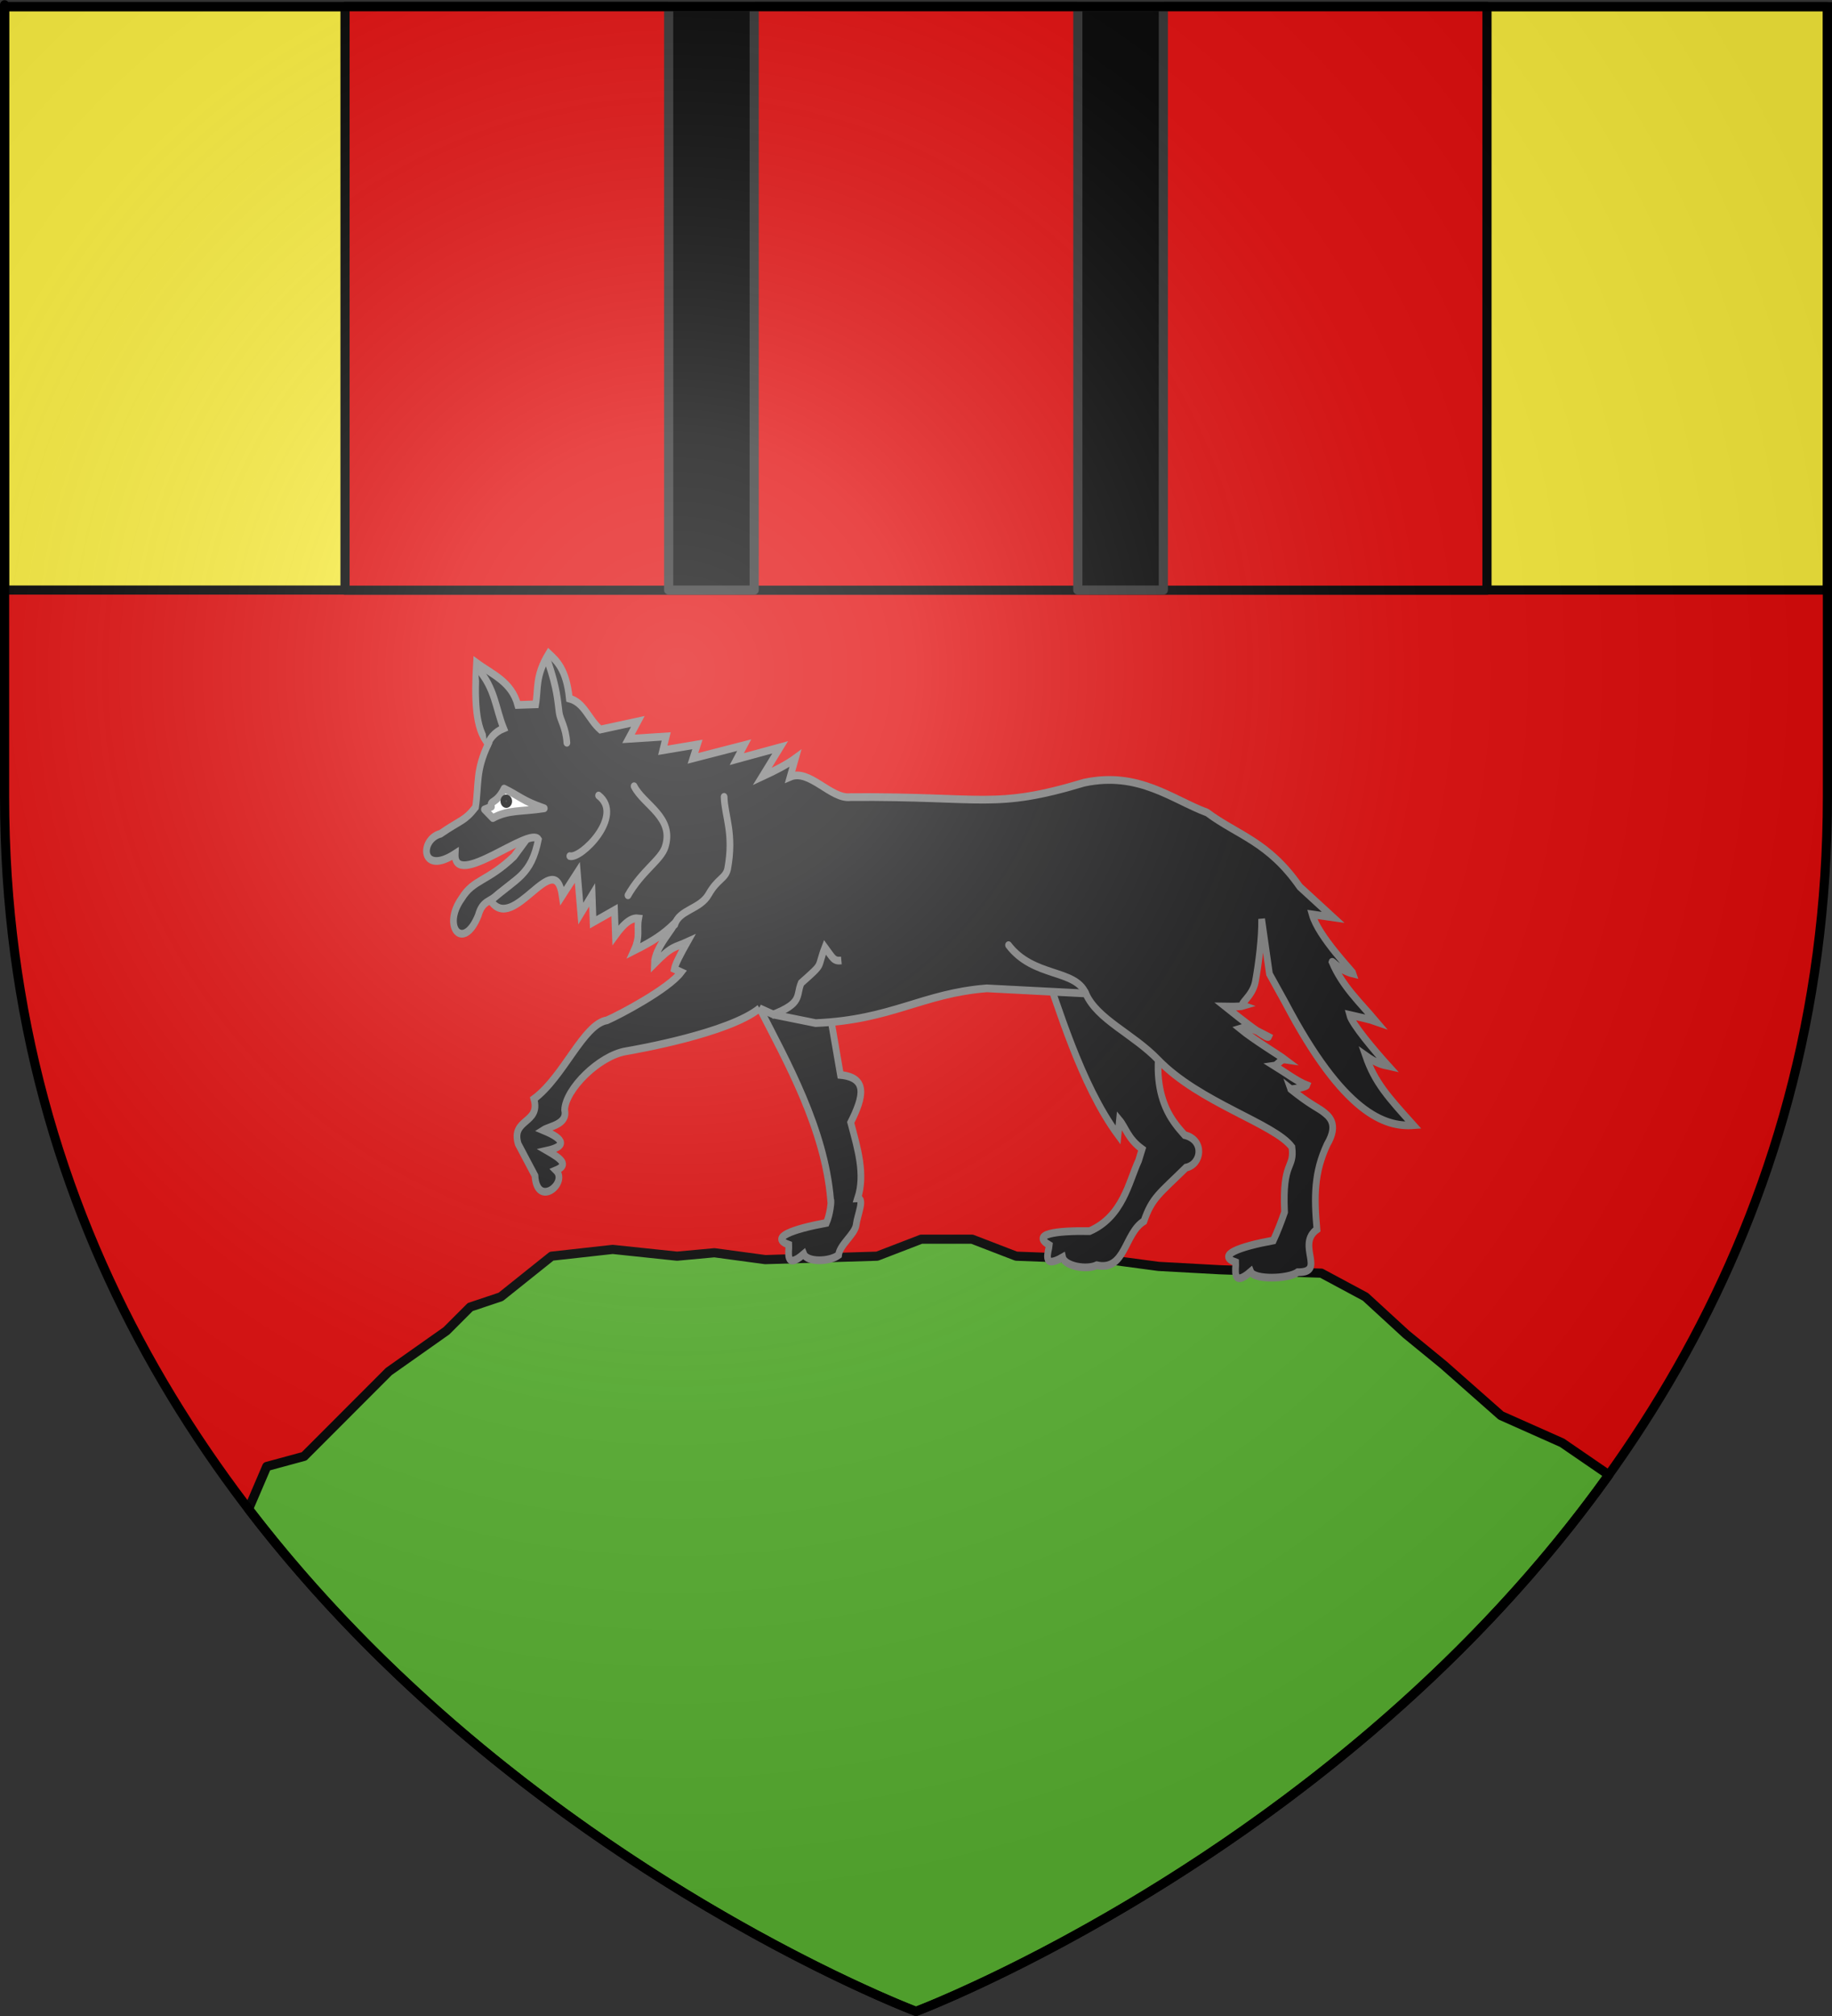 <?xml version="1.0" encoding="UTF-8" standalone="no"?>
<svg
   xmlns:dc="http://purl.org/dc/elements/1.1/"
   xmlns:cc="http://creativecommons.org/ns#"
   xmlns:rdf="http://www.w3.org/1999/02/22-rdf-syntax-ns#"
   xmlns:svg="http://www.w3.org/2000/svg"
   xmlns="http://www.w3.org/2000/svg"
   xmlns:xlink="http://www.w3.org/1999/xlink"
   xmlns:sodipodi="http://sodipodi.sourceforge.net/DTD/sodipodi-0.dtd"
   xmlns:inkscape="http://www.inkscape.org/namespaces/inkscape"
   height="660"
   width="600"
   version="1.0"
   id="svg2"
   sodipodi:version="0.32"
   inkscape:version="0.46"
   sodipodi:docname="Blason_ville_fr_Moumoulous_01(65).svg"
   sodipodi:docbase="D:\Mes documents\Renaud-Notre Lapin"
   inkscape:export-filename="/Users/olivier/Desktop/Blason Rouge/Blason_Vide_3D.png"
   inkscape:export-xdpi="144"
   inkscape:export-ydpi="144"
   inkscape:output_extension="org.inkscape.output.svg.inkscape">
  <rect width="100%" height="100%" fill="#333333" stroke="none"/>
  <sodipodi:namedview
     inkscape:window-height="975"
     inkscape:window-width="1280"
     inkscape:pageshadow="2"
     inkscape:pageopacity="0.0"
     guidetolerance="10.0"
     gridtolerance="10.0"
     objecttolerance="10.0"
     borderopacity="1.0"
     bordercolor="#666666"
     pagecolor="#ffffff"
     id="base"
     showgrid="false"
     height="660px"
     inkscape:zoom="1.1590904"
     inkscape:cx="300.00013"
     inkscape:cy="330.00014"
     inkscape:window-x="-4"
     inkscape:window-y="-4"
     inkscape:current-layer="layer3"
     inkscape:object-nodes="true"
     inkscape:snap-global="true" />
  <desc
     id="desc4">Flag of Canton of Valais (Wallis)</desc>
  <defs
     id="defs6">
    <linearGradient
       id="linearGradient2893">
      <stop
         style="stop-color:white;stop-opacity:0.314;"
         offset="0"
         id="stop2895" />
      <stop
         id="stop2897"
         offset="0.19"
         style="stop-color:white;stop-opacity:0.251;" />
      <stop
         style="stop-color:#6b6b6b;stop-opacity:0.125;"
         offset="0.6"
         id="stop2901" />
      <stop
         style="stop-color:black;stop-opacity:0.125;"
         offset="1"
         id="stop2899" />
    </linearGradient>
    <radialGradient
       inkscape:collect="always"
       xlink:href="#linearGradient2893"
       id="radialGradient3163"
       gradientUnits="userSpaceOnUse"
       gradientTransform="matrix(1.353,0,0,1.349,-77.629,-85.747)"
       cx="221.445"
       cy="226.331"
       fx="221.445"
       fy="226.331"
       r="300" />
  </defs>
  <g
     inkscape:groupmode="layer"
     id="layer3"
     inkscape:label="Fond écu"
     style="display:inline">
    <path
       id="path2855"
       style="fill:#e20909;fill-opacity:1;fill-rule:evenodd;stroke:none;stroke-width:1px;stroke-linecap:butt;stroke-linejoin:miter;stroke-opacity:1"
       d="M 300,658.5 C 300,658.5 598.5,546.18 598.5,260.728 C 598.5,-24.723 598.5,2.176 598.5,2.176 L 1.5,2.176 L 1.5,260.728 C 1.5,546.18 300,658.5 300,658.5 z "
       sodipodi:nodetypes="cccccc" />
    <rect
       style="opacity:1;fill:#fcef3c;fill-opacity:1;stroke:#000000;stroke-width:3;stroke-linejoin:round;stroke-miterlimit:4;stroke-dasharray:none;stroke-opacity:1"
       id="rect2597"
       width="597"
       height="191"
       x="1.5"
       y="2.176" />
    <rect
       style="opacity:1;fill:#e20909;fill-opacity:1;stroke:#000000;stroke-width:3;stroke-linejoin:round;stroke-miterlimit:4;stroke-dasharray:none;stroke-opacity:1"
       id="rect3410"
       width="374"
       height="191.1"
       x="113"
       y="2.127" />
    <rect
       style="opacity:1;fill:#000000;fill-opacity:1;stroke:#313131;stroke-width:3;stroke-linejoin:round;stroke-miterlimit:4;stroke-dasharray:none;stroke-opacity:1"
       id="rect3406"
       width="28"
       height="191"
       x="219"
       y="2.176" />
    <rect
       y="2.176"
       x="353"
       height="191"
       width="28"
       id="rect3408"
       style="opacity:1;fill:#000000;fill-opacity:1;stroke:#313131;stroke-width:3;stroke-linejoin:round;stroke-miterlimit:4;stroke-dasharray:none;stroke-opacity:1" />
    <path
       style="opacity:1;fill:#5ab532;fill-opacity:1;stroke:#000000;stroke-width:3;stroke-linejoin:round;stroke-miterlimit:4;stroke-dasharray:none;stroke-opacity:1"
       d="M 301.719 405.688 L 287.281 411.25 L 250.625 412.375 L 233.969 410.125 L 221.75 411.25 L 200.656 409.031 L 180.656 411.25 L 164 424.562 L 154 427.906 L 146.219 435.688 L 127.344 449 L 99.594 476.781 L 87.375 480.094 L 81.406 494.031 C 169.827 609.508 300 658.5 300 658.5 C 300 658.5 438.592 606.367 526.906 482.844 L 511.594 472.344 L 491.594 463.438 L 472.719 446.781 L 460.5 436.781 L 447.188 424.562 L 432.75 416.812 L 399.438 415.688 L 379.438 414.594 L 362.781 412.375 L 332.812 411.25 L 318.375 405.688 L 301.719 405.688 z "
       id="path3414" />
  </g>
  <g
     inkscape:groupmode="layer"
     id="layer4"
     inkscape:label="Meubles">
    <g
       style="display:inline"
       id="g3810"
       transform="matrix(0.999,-3.4899496e-2,4.013442e-2,1.149,-711.756,-3.049)">
      <path
         style="fill:#151516;fill-opacity:1;fill-rule:evenodd;stroke:#7f7f7f;stroke-width:2.2;stroke-linecap:butt;stroke-linejoin:round;stroke-miterlimit:4;stroke-dasharray:none;stroke-opacity:1"
         d="M 870.034,273.069 C 861.087,280.018 856.475,279.148 852.426,284.481 C 845.354,292.466 852.416,299.871 857.659,289.476 C 859.216,285.252 861.571,285.963 864.165,283.829 L 882.098,272.417 L 876.555,265.896 L 870.034,273.069 z"
         id="path6527"
         sodipodi:nodetypes="ccccccc" />
      <path
         sodipodi:nodetypes="ccccccccccccccc"
         id="path3791"
         d="M 1042.186,309.763 C 1046.213,320.083 1052.808,343.444 1064.598,358.392 L 1065.25,354.153 C 1067.278,356.424 1067.751,359.509 1072.336,362.631 L 1071.032,365.892 C 1067.573,371.815 1065.298,381.631 1054.207,385.456 C 1042.967,384.939 1034.914,385.761 1040.838,389.043 C 1040.622,390.672 1037.799,396.051 1045.077,392.629 C 1045.62,395.161 1052.685,396.541 1056.163,395.238 C 1065.476,397.318 1065.512,386.401 1072.097,383.173 C 1075.029,376.538 1077.44,375.548 1086.491,368.336 C 1091.729,367.562 1092.966,360.662 1086.415,359.074 C 1083.107,355.462 1073.297,346.925 1081.916,324.328 L 1074.478,311.894 L 1042.186,309.763 z"
         style="opacity:1;fill:#151516;fill-opacity:1;fill-rule:evenodd;stroke:#7f7f7f;stroke-width:2.2;stroke-linecap:butt;stroke-linejoin:miter;stroke-miterlimit:4;stroke-dasharray:none;stroke-opacity:1" />
      <path
         id="path3785"
         d="M 948.688,318.75 C 957.099,334.325 968.628,353.726 969.75,373.938 C 970.14,373.932 969.376,378.289 968.094,380.5 C 956.935,381.943 949.158,384.141 955.562,386.344 C 955.632,387.987 953.77,393.759 960.344,389.125 C 961.319,391.524 968.52,391.668 971.719,389.781 C 972.214,386.829 977.364,384.005 977.844,381.312 C 978.311,378.691 981.047,373.777 978.625,373.812 C 981.465,367.048 979.193,359.653 977.219,352.156 C 981.738,344.96 983.404,339.584 974.406,338.531 L 971.375,319.25 L 948.688,318.75 z"
         style="fill:#151516;fill-opacity:1;fill-rule:evenodd;stroke:#7f7f7f;stroke-width:2.2;stroke-linecap:butt;stroke-linejoin:miter;stroke-miterlimit:4;stroke-dasharray:none;stroke-opacity:1" />
      <path
         sodipodi:nodetypes="ccccccccccccccccccccccccccccccccsccccccsccccccccsccccccscscccccccccccccccccccccccccccccccccc"
         id="path3783"
         d="M 883.719,215.688 C 878.961,221.944 879.923,225.463 878.844,230.031 L 872.969,230.031 C 871.193,223.33 864.946,221.094 859.938,217.625 C 858.877,227.523 858.621,236.418 862.875,240.781 C 858.34,248.436 859.405,251.838 857.969,258.719 C 854.178,262.632 853.28,261.993 846.219,265.906 C 839.163,267.337 839.202,277.828 850.781,271.75 C 849.767,282.256 875.584,264.457 878.188,268.5 C 875.367,278.719 870.781,279.107 861.875,285.469 C 868.959,295.418 883.528,270.146 885.344,284.812 L 890.562,278.281 L 891.219,290.031 L 895.156,284.812 L 895.156,292.625 L 902.312,289.375 L 902.312,296.531 C 905.929,292.491 908.238,291.687 910.125,291.969 C 909.283,295.338 910.602,296.914 908.188,301.125 C 914.968,298.409 917.857,296.792 921.562,293.938 C 921.726,294.972 914.991,300.413 914.719,305.031 C 920.903,299.939 921.372,300.756 925.781,299.156 C 923.435,302.5 921.568,305.372 921.219,306.719 L 923.438,307.688 C 918.978,312.432 902.634,319.287 898.594,320.656 C 890.782,321.522 883.849,336.264 873.75,342.312 C 875.816,349.443 865.897,347.629 868.094,354.969 L 873.219,364.156 C 873.5,373.538 884.159,366.57 880.156,362.844 C 884.619,361.378 881.848,359.542 877.469,357.156 C 883.533,356.168 883.85,354.26 876.438,351.312 C 878.526,350.229 884.585,349.895 883.688,345.75 C 884.171,339.88 895.535,330.685 904.438,329.656 C 907.657,329.284 938.465,325.539 948.688,318.75 C 948.676,318.739 948.7,318.762 948.688,318.75 L 953.188,320.688 L 966.875,323.531 C 991.795,323.374 1002.108,316.147 1023.281,315.344 L 1055.656,317.781 C 1059.136,325.356 1070.588,329.65 1078.656,337.438 C 1091.762,350.087 1116.003,356.719 1121.406,363.562 C 1122.082,369.948 1118.037,367.074 1118.25,382 C 1117.037,384.734 1115.726,387.394 1114.25,389.938 C 1103.091,391.38 1095.284,393.578 1101.688,395.781 C 1101.757,397.424 1099.926,403.227 1106.5,398.594 C 1107.475,400.993 1118.676,401.106 1121.875,399.219 C 1131.407,399.65 1121.525,391.413 1128.652,387.233 C 1128.04,377.8 1128.398,370.962 1132.938,363.188 C 1137.336,357.216 1133.558,354.911 1131.826,353.652 C 1130.491,352.681 1127.66,351.537 1121.625,347 C 1121.703,347.224 1126.746,346.643 1127,346.094 C 1123.93,344.954 1119.96,342.19 1116.562,340.219 C 1117.69,340.111 1118.72,338.341 1120.125,338.562 C 1118.505,337.409 1110.006,332.548 1105.781,329.312 C 1107.707,328.836 1109.476,329.348 1111.375,330.188 C 1107.794,327.863 1102.684,323.996 1101.219,322.906 C 1101.219,322.906 1105.996,323.138 1107.094,322.875 C 1105.53,322.357 1110.283,320.324 1111.344,316.062 C 1112.597,311.03 1113.984,303.743 1114.094,298.312 L 1116.031,314.062 L 1120.875,322.344 C 1138.739,354.566 1152.182,358.845 1161.438,358.531 C 1153.35,350.136 1149.312,346.017 1146.562,338.25 C 1150.112,340.621 1151.991,341.015 1153.906,341.438 C 1149.4,336.8 1142.453,329.065 1141.812,326.5 C 1144.737,327.168 1148.494,327.991 1150.406,328.656 C 1145.445,323.171 1139.761,318.293 1136.656,311.25 C 1136.801,310.874 1138.889,313.748 1143.531,314.844 C 1143.376,314.265 1132.501,303.955 1130.688,297.531 L 1137.531,298.594 L 1126.969,289.562 C 1117.116,276.301 1107.29,274.349 1097.438,267.5 C 1086.236,263.502 1075.525,254.994 1057.531,257.781 C 1027.834,264.566 1024.945,260.646 980.906,259.562 C 974.494,260.106 967.756,251.014 961.344,253.188 L 963.281,247.969 C 960.546,249.599 956.657,251.213 952.188,252.844 L 958.406,244.688 L 944.062,247.625 L 946.656,243.719 L 929.719,246.969 L 931.344,243.062 L 919.938,244.375 L 921.219,240.469 L 908.844,240.781 L 912.094,235.906 L 899.719,237.844 C 895.938,234.746 894.813,230.025 889.938,228.719 C 889.292,220.224 886.074,217.747 883.719,215.688 z M 1111.469,330.219 C 1113.358,331.441 1114.818,332.259 1115,331.938 C 1113.742,331.331 1112.581,330.716 1111.469,330.219 z"
         style="opacity:1;fill:#151516;fill-opacity:1;fill-rule:evenodd;stroke:#7f7f7f;stroke-width:2.2;stroke-linecap:butt;stroke-linejoin:miter;stroke-miterlimit:4;stroke-dasharray:none;stroke-opacity:1" />
      <path
         style="fill:#151516;fill-opacity:1;fill-rule:evenodd;stroke:#7f7f7f;stroke-width:2.2;stroke-linecap:butt;stroke-linejoin:miter;stroke-miterlimit:4;stroke-dasharray:none;stroke-opacity:1"
         d="M 952.529,320.838 C 963.069,317.662 960.613,315.68 962.592,311.977 C 970.622,306.178 967.732,308.304 970.789,302.057 C 973.264,305.184 973.443,306.141 976.006,305.97"
         id="path6407"
         sodipodi:nodetypes="cccc" />
      <path
         style="fill:#151516;fill-opacity:1;fill-rule:evenodd;stroke:#7f7f7f;stroke-width:2.2;stroke-linecap:round;stroke-linejoin:round;stroke-miterlimit:4;stroke-dasharray:none;stroke-opacity:1"
         d="M 898.402,256.603 C 906.739,262.627 891.893,274.591 888.294,273.558"
         id="path6402" />
      <path
         style="fill:#151516;fill-opacity:1;fill-rule:evenodd;stroke:#7f7f7f;stroke-width:2.2;stroke-linecap:round;stroke-linejoin:round;stroke-miterlimit:4;stroke-dasharray:none;stroke-opacity:1"
         d="M 910.14,254.32 C 913.022,259.755 923.057,263.559 919.596,271.928 C 918.129,275.533 911.635,278.549 906.88,285.297"
         id="path6400"
         sodipodi:nodetypes="ccc" />
      <path
         style="fill:#151516;fill-opacity:1;fill-rule:evenodd;stroke:#7f7f7f;stroke-width:2.2;stroke-linecap:round;stroke-linejoin:round;stroke-miterlimit:4;stroke-dasharray:none;stroke-opacity:1"
         d="M 939.486,258.233 C 939.457,263.774 942.386,268.781 939.812,278.775 C 938.978,281.536 936.36,281.473 933.316,285.814 C 930.37,290.03 923.452,289.874 921.879,294.1"
         id="path6398"
         sodipodi:nodetypes="cccc" />
      <path
         style="fill:#151516;fill-opacity:1;fill-rule:evenodd;stroke:#7f7f7f;stroke-width:2.2;stroke-linecap:round;stroke-linejoin:round;stroke-miterlimit:4;stroke-dasharray:none;stroke-opacity:1"
         d="M 883.403,218.127 C 886.096,225.95 886.045,229.218 886.442,232.624 C 886.698,234.817 888.444,236.74 888.62,241.278"
         id="path6396"
         sodipodi:nodetypes="ccc" />
      <path
         style="fill:#151516;fill-opacity:1;fill-rule:evenodd;stroke:#7f7f7f;stroke-width:2.2;stroke-linecap:butt;stroke-linejoin:miter;stroke-miterlimit:4;stroke-dasharray:none;stroke-opacity:1"
         d="M 860.252,219.268 C 865.743,225.029 865.67,230.789 868.078,236.55 C 864.98,237.546 863.051,239.584 862.534,241.441"
         id="path5508"
         sodipodi:nodetypes="ccc" />
      <path
         style="fill:#ffffff;fill-opacity:1;fill-rule:evenodd;stroke:#7f7f7f;stroke-width:2.2;stroke-linecap:round;stroke-linejoin:round;stroke-miterlimit:4;stroke-dasharray:none;stroke-opacity:1"
         d="M 860.866,259.426 L 863.513,261.983 C 868.73,259.682 872.969,260.498 880.468,259.7 C 873.555,257.418 872.497,255.976 867.541,253.693 C 864.801,258.167 862.51,256.811 863.187,258.722 L 860.866,259.426 z"
         id="path6405"
         sodipodi:nodetypes="cccccc" />
      <path
         sodipodi:type="arc"
         style="fill:#151516;fill-opacity:1;stroke:#000000;stroke-width:3.126;stroke-linecap:round;stroke-linejoin:round;stroke-miterlimit:4;stroke-dasharray:none;stroke-opacity:1"
         id="path6413"
         sodipodi:cx="152.27057"
         sodipodi:cy="304.05746"
         sodipodi:rx="1.1279302"
         sodipodi:ry="1.1279302"
         d="M 153.399,304.057 A 1.128,1.128 0 1 1 151.143,304.057 A 1.128,1.128 0 1 1 153.399,304.057 z"
         transform="matrix(0.704,0,0,0.704,760.913,43.252)" />
      <path
         sodipodi:nodetypes="cc"
         id="path3808"
         d="M 1030.928,303.263 C 1038.722,312.825 1052.452,310.65 1055.656,317.781"
         style="fill:#151516;fill-opacity:1;fill-rule:evenodd;stroke:#7f7f7f;stroke-width:2.2;stroke-linecap:round;stroke-linejoin:round;stroke-miterlimit:4;stroke-dasharray:none;stroke-opacity:1" />
    </g>
  </g>
  <g
     inkscape:groupmode="layer"
     id="layer2"
     inkscape:label="Reflet final"
     sodipodi:insensitive="true">
    <path
       sodipodi:nodetypes="cccccc"
       d="M 300,658.5 C 300,658.5 598.5,546.18 598.5,260.728 C 598.5,-24.723 598.5,2.176 598.5,2.176 L 1.5,2.176 L 1.5,260.728 C 1.5,546.18 300,658.5 300,658.5 z "
       style="opacity:1;fill:url(#radialGradient3163);fill-opacity:1;fill-rule:evenodd;stroke:none;stroke-width:1px;stroke-linecap:butt;stroke-linejoin:miter;stroke-opacity:1"
       id="path2875"
       inkscape:export-xdpi="144"
       inkscape:export-ydpi="144" />
  </g>
  <g
     inkscape:groupmode="layer"
     id="layer1"
     inkscape:label="Contour final"
     sodipodi:insensitive="true">
    <path
       sodipodi:nodetypes="cccccc"
       d="M 300,658.5 C 300,658.5 1.5,546.18 1.5,260.728 C 1.5,-24.723 1.5,2.176 1.5,2.176 L 598.5,2.176 L 598.5,260.728 C 598.5,546.18 300,658.5 300,658.5 z "
       style="opacity:1;fill:none;fill-opacity:1;fill-rule:evenodd;stroke:#000000;stroke-width:3;stroke-linecap:butt;stroke-linejoin:miter;stroke-miterlimit:4;stroke-dasharray:none;stroke-opacity:1"
       id="path1411"
       inkscape:export-xdpi="144"
       inkscape:export-ydpi="144" />
  </g>
</svg>
